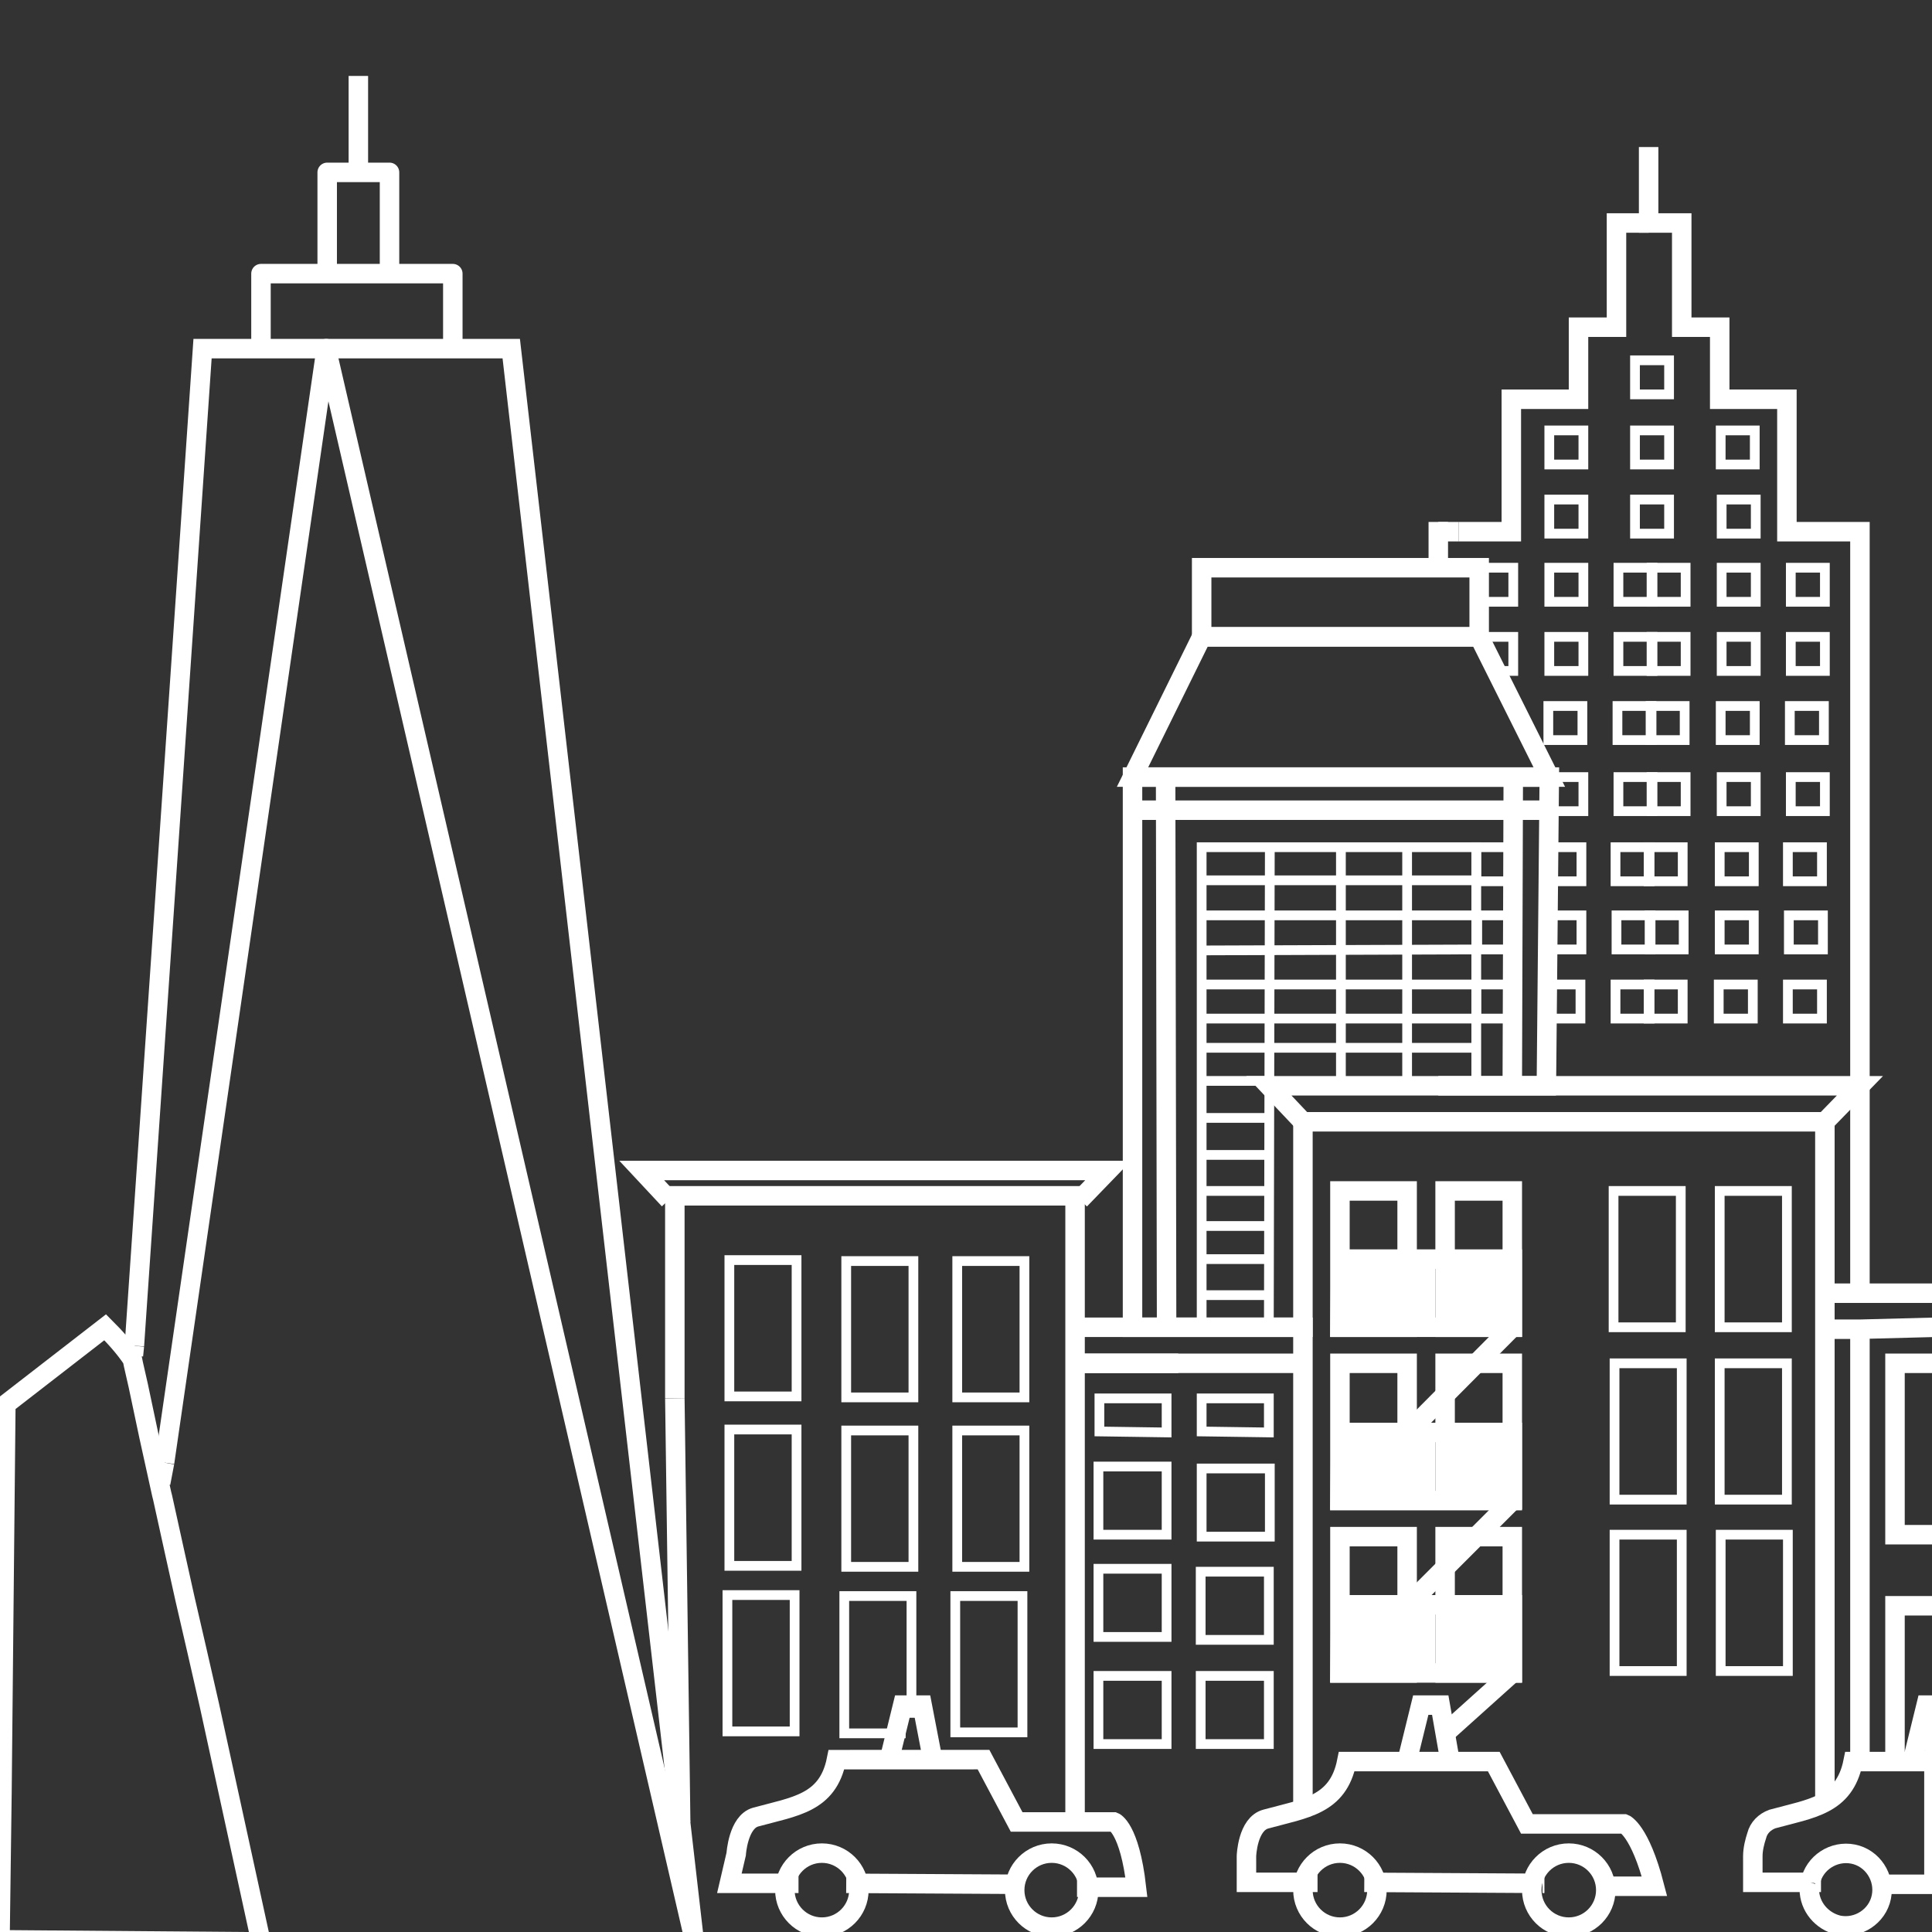 <?xml version="1.0" encoding="utf-8"?>
<!-- Generator: Adobe Illustrator 24.3.0, SVG Export Plug-In . SVG Version: 6.00 Build 0)  -->
<svg version="1.1" id="Layer_2_1_" xmlns="http://www.w3.org/2000/svg" xmlns:xlink="http://www.w3.org/1999/xlink" x="0px" y="0px"
	 viewBox="0 0 198.4 198.4" style="enable-background:new 0 0 198.4 198.4;" xml:space="preserve">
<rect x="0" y="0" width="198.4" height="198.4" fill="#333333" stroke="none"/>
<style type="text/css">
	.st0{fill:none;stroke:#FFFFFF;stroke-width:2;stroke-miterlimit:10;}
	.st1{fill:none;stroke:#FFFFFF;stroke-miterlimit:10;}
	.st2{fill:none;stroke:#FFFFFF;stroke-width:2;stroke-linejoin:round;}
</style>
<line class="st0" x1="198.7" y1="193.4" x2="198.7" y2="175.1"/>
<polygon class="st0" points="198.7,175.1 198.7,180.8 196.4,180.8 197.8,175.1 "/>
<path class="st0" d="M185.9,193.3H180v-2.7c0-0.7,0.2-1.5,0.4-2.1c0.2-0.8,0.8-1.4,1.6-1.7c4-1.1,7.4-1.4,8.3-5.9h8.3v12.6h-5.4
	h-0.5"/>
<line class="st0" x1="187" y1="193.3" x2="186.4" y2="193.3"/>
<path class="st0" d="M185.9,193.3c0.4-2,2.4-3.3,4.4-2.9c2,0.4,3.3,2.4,2.9,4.4c-0.4,2-2.4,3.3-4.4,2.9c-1.7-0.4-3-1.9-3-3.7
	C185.8,193.8,185.8,193.6,185.9,193.3"/>
<polyline class="st0" points="191,132.8 191,54.6 183.5,54.6 183.5,41 176.6,41 176.6,33.6 172.7,33.6 172.7,22.9 169.3,22.9
	169.3,15.1 "/>
<polyline class="st0" points="149.8,54.6 155.2,54.6 155.2,41 162.1,41 162.1,33.6 166,33.6 166,22.9 169.3,22.9 "/>
<line class="st0" x1="147.7" y1="54.6" x2="149.8" y2="54.6"/>
<line class="st0" x1="147.7" y1="111.5" x2="147.7" y2="110.6"/>
<rect x="159.1" y="44.2" class="st1" width="3.5" height="3.5"/>
<rect x="167.9" y="44.2" class="st1" width="3.5" height="3.5"/>
<rect x="176.7" y="44.2" class="st1" width="3.5" height="3.5"/>
<rect x="159.1" y="51.3" class="st1" width="3.5" height="3.5"/>
<rect x="167.9" y="51.3" class="st1" width="3.5" height="3.5"/>
<rect x="176.8" y="51.3" class="st1" width="3.5" height="3.5"/>
<rect x="167.9" y="37" class="st1" width="3.5" height="3.5"/>
<rect x="151.9" y="58.3" class="st1" width="3.5" height="3.5"/>
<rect x="159.1" y="58.3" class="st1" width="3.5" height="3.5"/>
<rect x="166.2" y="58.3" class="st1" width="3.5" height="3.5"/>
<polyline class="st1" points="151.9,65.4 155.4,65.4 155.4,68.9 152.9,68.9 "/>
<rect x="159.1" y="65.4" class="st1" width="3.5" height="3.5"/>
<rect x="166.2" y="65.4" class="st1" width="3.5" height="3.5"/>
<rect x="169.6" y="58.3" class="st1" width="3.5" height="3.5"/>
<rect x="176.8" y="58.3" class="st1" width="3.5" height="3.5"/>
<rect x="183.9" y="58.3" class="st1" width="3.5" height="3.5"/>
<rect x="169.6" y="65.4" class="st1" width="3.5" height="3.5"/>
<rect x="176.8" y="65.4" class="st1" width="3.5" height="3.5"/>
<rect x="183.9" y="65.4" class="st1" width="3.5" height="3.5"/>
<rect x="159" y="72.5" class="st1" width="3.5" height="3.5"/>
<rect x="166.1" y="72.5" class="st1" width="3.5" height="3.5"/>
<rect x="159.1" y="79.8" class="st1" width="3.5" height="3.5"/>
<rect x="166.2" y="79.8" class="st1" width="3.5" height="3.5"/>
<rect x="169.5" y="72.5" class="st1" width="3.5" height="3.5"/>
<rect x="176.7" y="72.5" class="st1" width="3.5" height="3.5"/>
<rect x="183.8" y="72.5" class="st1" width="3.5" height="3.5"/>
<rect x="169.6" y="79.8" class="st1" width="3.5" height="3.5"/>
<rect x="176.8" y="79.8" class="st1" width="3.5" height="3.5"/>
<rect x="183.9" y="79.8" class="st1" width="3.5" height="3.5"/>
<rect x="151.6" y="87" class="st1" width="3.5" height="3.5"/>
<rect x="158.9" y="87" class="st1" width="3.5" height="3.5"/>
<rect x="165.9" y="87" class="st1" width="3.5" height="3.5"/>
<rect x="151.7" y="94" class="st1" width="3.5" height="3.5"/>
<rect x="158.9" y="94" class="st1" width="3.5" height="3.5"/>
<rect x="166" y="94" class="st1" width="3.5" height="3.5"/>
<rect x="169.3" y="87" class="st1" width="3.5" height="3.5"/>
<rect x="176.6" y="87" class="st1" width="3.5" height="3.5"/>
<rect x="183.6" y="87" class="st1" width="3.5" height="3.5"/>
<rect x="169.4" y="94" class="st1" width="3.5" height="3.5"/>
<rect x="176.6" y="94" class="st1" width="3.5" height="3.5"/>
<rect x="183.7" y="94" class="st1" width="3.5" height="3.5"/>
<rect x="151.6" y="101.1" class="st1" width="3.5" height="3.5"/>
<rect x="158.8" y="101.1" class="st1" width="3.5" height="3.5"/>
<rect x="165.9" y="101.1" class="st1" width="3.5" height="3.5"/>
<rect x="169.3" y="101.1" class="st1" width="3.5" height="3.5"/>
<rect x="176.5" y="101.1" class="st1" width="3.5" height="3.5"/>
<rect x="183.6" y="101.1" class="st1" width="3.5" height="3.5"/>
<polyline class="st2" points="33.6,28.1 33.6,17.7 40,17.7 40,28.1 "/>
<polyline class="st2" points="26.8,34.9 26.8,28.1 46.5,28.1 46.5,34.9 "/>
<polyline class="st0" points="13.8,138.2 20.8,35.8 52.5,35.8 71.3,199.4 "/>
<line class="st0" x1="13.7" y1="139.2" x2="13.8" y2="138.2"/>
<line class="st2" x1="16.9" y1="150.2" x2="16.5" y2="152.3"/>
<polyline class="st2" points="71.3,199.2 33.5,35.8 16.9,150.2 "/>
<line class="st2" x1="36.8" y1="7.8" x2="36.8" y2="17.7"/>
<path class="st0" d="M26.8,199.4l-5.3-24.3l-1.3-5.7l-1.2-5.2l-1-4.5l-1.3-5.9l-0.1-0.4l-1.3-5.9l-1.1-5.2l-0.5-2.2l-0.1-0.5
	c-0.8-1.2-1.8-2.3-2.8-3.3l-10.2,7.9l-0.4,40L0,199.2l25.1,0.2L26.8,199.4z"/>
<polyline class="st0" points="110.4,136.3 133.8,136.3 133.8,185.7 "/>
<polyline class="st0" points="147.7,111.5 130.3,111.5 133.8,115.2 130.3,111.5 191,111.5 187.4,115.2 "/>
<polyline class="st0" points="187.4,185 187.4,115.2 133.8,115.2 133.8,136.3 116.3,136.3 116.3,79.8 159.1,79.8 158.8,111.5
	147.7,111.5 "/>
<line class="st0" x1="198.7" y1="132.8" x2="187.4" y2="132.8"/>
<rect x="137.6" y="122.3" class="st0" width="6.9" height="14"/>
<rect x="148.4" y="122.3" class="st0" width="6.9" height="14"/>
<rect x="165.7" y="122.3" class="st1" width="6.9" height="14"/>
<rect x="176.6" y="122.3" class="st1" width="6.9" height="14"/>
<rect x="165.8" y="140" class="st1" width="6.9" height="14"/>
<rect x="176.6" y="140" class="st1" width="6.9" height="14"/>
<rect x="165.8" y="157.6" class="st1" width="6.9" height="14"/>
<rect x="176.7" y="157.6" class="st1" width="6.9" height="14"/>
<polygon class="st0" points="137.7,129.3 140,129.3 155.3,129.3 155.3,136.3 140,136.3 137.6,136.3 "/>
<line class="st0" x1="146.4" y1="129.3" x2="146.4" y2="136.3"/>
<line class="st0" x1="150.2" y1="129.3" x2="150.2" y2="136.3"/>
<line class="st0" x1="151.9" y1="129.4" x2="151.9" y2="136.5"/>
<line class="st0" x1="153.5" y1="129.3" x2="153.5" y2="136.3"/>
<line class="st0" x1="139.4" y1="129.4" x2="139.4" y2="136.4"/>
<line class="st0" x1="141" y1="129.5" x2="141" y2="136.5"/>
<line class="st0" x1="142.7" y1="129.4" x2="142.7" y2="136.4"/>
<rect x="137.6" y="140" class="st0" width="6.9" height="14"/>
<rect x="148.4" y="140" class="st0" width="6.9" height="14"/>
<polygon class="st0" points="137.7,147.1 140,147.1 155.3,147.1 155.3,154.1 140,154.1 137.6,154.1 "/>
<line class="st0" x1="146.4" y1="147.1" x2="146.4" y2="154.1"/>
<line class="st0" x1="150.2" y1="147.1" x2="150.2" y2="154.1"/>
<line class="st0" x1="151.9" y1="147.2" x2="151.9" y2="154.2"/>
<line class="st0" x1="153.5" y1="147.1" x2="153.5" y2="154.1"/>
<line class="st0" x1="139.4" y1="147.1" x2="139.4" y2="154.1"/>
<line class="st0" x1="141" y1="147.3" x2="141" y2="154.3"/>
<line class="st0" x1="142.7" y1="147.1" x2="142.7" y2="154.1"/>
<rect x="137.6" y="157.8" class="st0" width="6.9" height="14"/>
<rect x="148.4" y="157.8" class="st0" width="6.9" height="14"/>
<polygon class="st0" points="137.7,164.8 140,164.8 155.3,164.8 155.3,171.8 140,171.8 137.6,171.8 "/>
<line class="st0" x1="146.4" y1="164.8" x2="146.4" y2="171.8"/>
<line class="st0" x1="150.2" y1="164.8" x2="150.2" y2="171.8"/>
<line class="st0" x1="151.9" y1="164.9" x2="151.9" y2="171.9"/>
<line class="st0" x1="153.5" y1="164.8" x2="153.5" y2="171.8"/>
<line class="st0" x1="139.4" y1="164.9" x2="139.4" y2="171.9"/>
<line class="st0" x1="141" y1="165" x2="141" y2="172"/>
<line class="st0" x1="142.7" y1="164.9" x2="142.7" y2="171.9"/>
<line class="st0" x1="137.6" y1="171.8" x2="155.3" y2="154.1"/>
<line class="st0" x1="137.6" y1="154.1" x2="155.3" y2="136.3"/>
<line class="st0" x1="155.3" y1="171.8" x2="148.4" y2="178"/>
<line class="st0" x1="110.8" y1="140" x2="133.8" y2="140"/>
<polygon class="st1" points="123.4,143.6 130.3,143.6 130.3,147.1 123.4,147 "/>
<polygon class="st1" points="112.9,143.6 119.8,143.6 119.8,147.1 112.9,147 "/>
<rect x="123.4" y="150.8" class="st1" width="7" height="7"/>
<rect x="112.8" y="150.6" class="st1" width="7" height="7"/>
<rect x="123.3" y="161.4" class="st1" width="7" height="7"/>
<rect x="123.3" y="172.1" class="st1" width="7" height="7"/>
<polyline class="st0" points="187.4,136.5 191,136.5 198.7,136.3 "/>
<line class="st0" x1="191" y1="180.8" x2="191" y2="136.5"/>
<polyline class="st0" points="198.7,140 194.6,140 194.6,157.6 198.7,157.6 "/>
<polyline class="st0" points="198.7,164.9 194.6,164.9 194.6,180.8 "/>
<polygon class="st0" points="123.4,65.4 116.3,79.8 159.1,79.8 151.9,65.4 "/>
<polygon class="st0" points="123.4,58.3 123.4,65.4 151.9,65.4 151.9,58.3 "/>
<line class="st0" x1="119.7" y1="79.8" x2="119.8" y2="136.5"/>
<line class="st0" x1="116.3" y1="83.2" x2="159.1" y2="83.2"/>
<line class="st0" x1="155.4" y1="79.8" x2="155.3" y2="111"/>
<polyline class="st1" points="151.6,111 151.6,87 123.4,87 123.4,136.3 "/>
<line class="st1" x1="130.3" y1="136.3" x2="130.4" y2="87"/>
<line class="st1" x1="137.7" y1="111.5" x2="137.7" y2="87"/>
<line class="st1" x1="144.5" y1="111" x2="144.5" y2="87"/>
<line class="st1" x1="123.4" y1="90.4" x2="151.6" y2="90.4"/>
<line class="st1" x1="123.4" y1="94" x2="151.7" y2="94"/>
<line class="st1" x1="123.4" y1="97.6" x2="151.7" y2="97.5"/>
<line class="st1" x1="123.4" y1="101.1" x2="151.6" y2="101.1"/>
<line class="st1" x1="123.4" y1="104.6" x2="151.6" y2="104.6"/>
<line class="st1" x1="123.4" y1="107.6" x2="151.6" y2="107.6"/>
<line class="st1" x1="123.4" y1="111" x2="130.3" y2="111"/>
<line class="st1" x1="123.4" y1="114.8" x2="130.3" y2="114.8"/>
<line class="st1" x1="123.4" y1="118.6" x2="130.3" y2="118.6"/>
<line class="st1" x1="123.1" y1="122.3" x2="130.3" y2="122.3"/>
<line class="st1" x1="123.4" y1="125.9" x2="130.3" y2="125.9"/>
<line class="st1" x1="123.4" y1="129.3" x2="130.4" y2="129.3"/>
<line class="st1" x1="123.4" y1="133" x2="130.3" y2="133"/>
<polyline class="st0" points="91.3,180.8 92.7,175.1 94.7,175.1 95.8,180.8 "/>
<circle class="st0" cx="84.4" cy="194.1" r="3.8"/>
<circle class="st0" cx="108" cy="194.1" r="3.8"/>
<line class="st0" x1="104.9" y1="193.5" x2="86.9" y2="193.4"/>
<path class="st0" d="M82,193.4h-7.1l0.7-3c0,0,0.2-3.3,2-3.8c4-1.1,7.4-1.4,8.3-5.9H101l3.4,6.4h10c0,0,1.6,0.6,2.3,6.7h-6.1"/>
<polyline class="st0" points="144.5,180.8 145.9,175.1 147.9,175.1 148.9,180.8 "/>
<line class="st0" x1="157.8" y1="193.4" x2="140.1" y2="193.3"/>
<line class="st0" x1="158.6" y1="193.4" x2="158.4" y2="193.4"/>
<path class="st0" d="M135.3,193.3H128v-2.7c0,0,0.1-3.3,2-3.8c4-1.1,7.4-1.4,8.3-5.9h15.1l3.4,6.4h10c0,0,1.6,0.6,3.1,6.4h-5.5"/>
<circle class="st0" cx="137.6" cy="194.1" r="3.8"/>
<circle class="st0" cx="161.1" cy="194.1" r="3.8"/>
<polyline class="st0" points="88.4,120.2 65.9,120.2 68.7,123.2 65.9,120.2 113.8,120.2 110.9,123.2 "/>
<polyline class="st0" points="110.4,187.1 110.4,122.8 69.3,122.8 69.3,143.6 "/>
<line class="st0" x1="109.7" y1="191.7" x2="109.7" y2="191.7"/>
<line class="st0" x1="121" y1="140" x2="109.7" y2="140"/>
<rect x="86.9" y="129.5" class="st1" width="6.9" height="14"/>
<rect x="98.3" y="129.5" class="st1" width="6.9" height="14"/>
<line class="st0" x1="69.3" y1="143.6" x2="69.9" y2="187.1"/>
<rect x="74.9" y="129.4" class="st1" width="6.9" height="14"/>
<rect x="86.9" y="146.9" class="st1" width="6.9" height="14"/>
<rect x="98.3" y="146.9" class="st1" width="6.9" height="14"/>
<rect x="74.9" y="146.8" class="st1" width="6.9" height="14"/>
<polyline class="st1" points="93,178 86.7,178 86.7,163.9 93.6,163.9 93.6,176.4 "/>
<rect x="98.1" y="163.9" class="st1" width="6.9" height="14"/>
<rect x="74.7" y="163.8" class="st1" width="6.9" height="14"/>
<rect x="112.8" y="161.1" class="st1" width="7" height="7"/>
<rect x="112.8" y="172.1" class="st1" width="7" height="7"/>
<line class="st0" x1="147.7" y1="53.6" x2="147.7" y2="57.6"/>
</svg>
